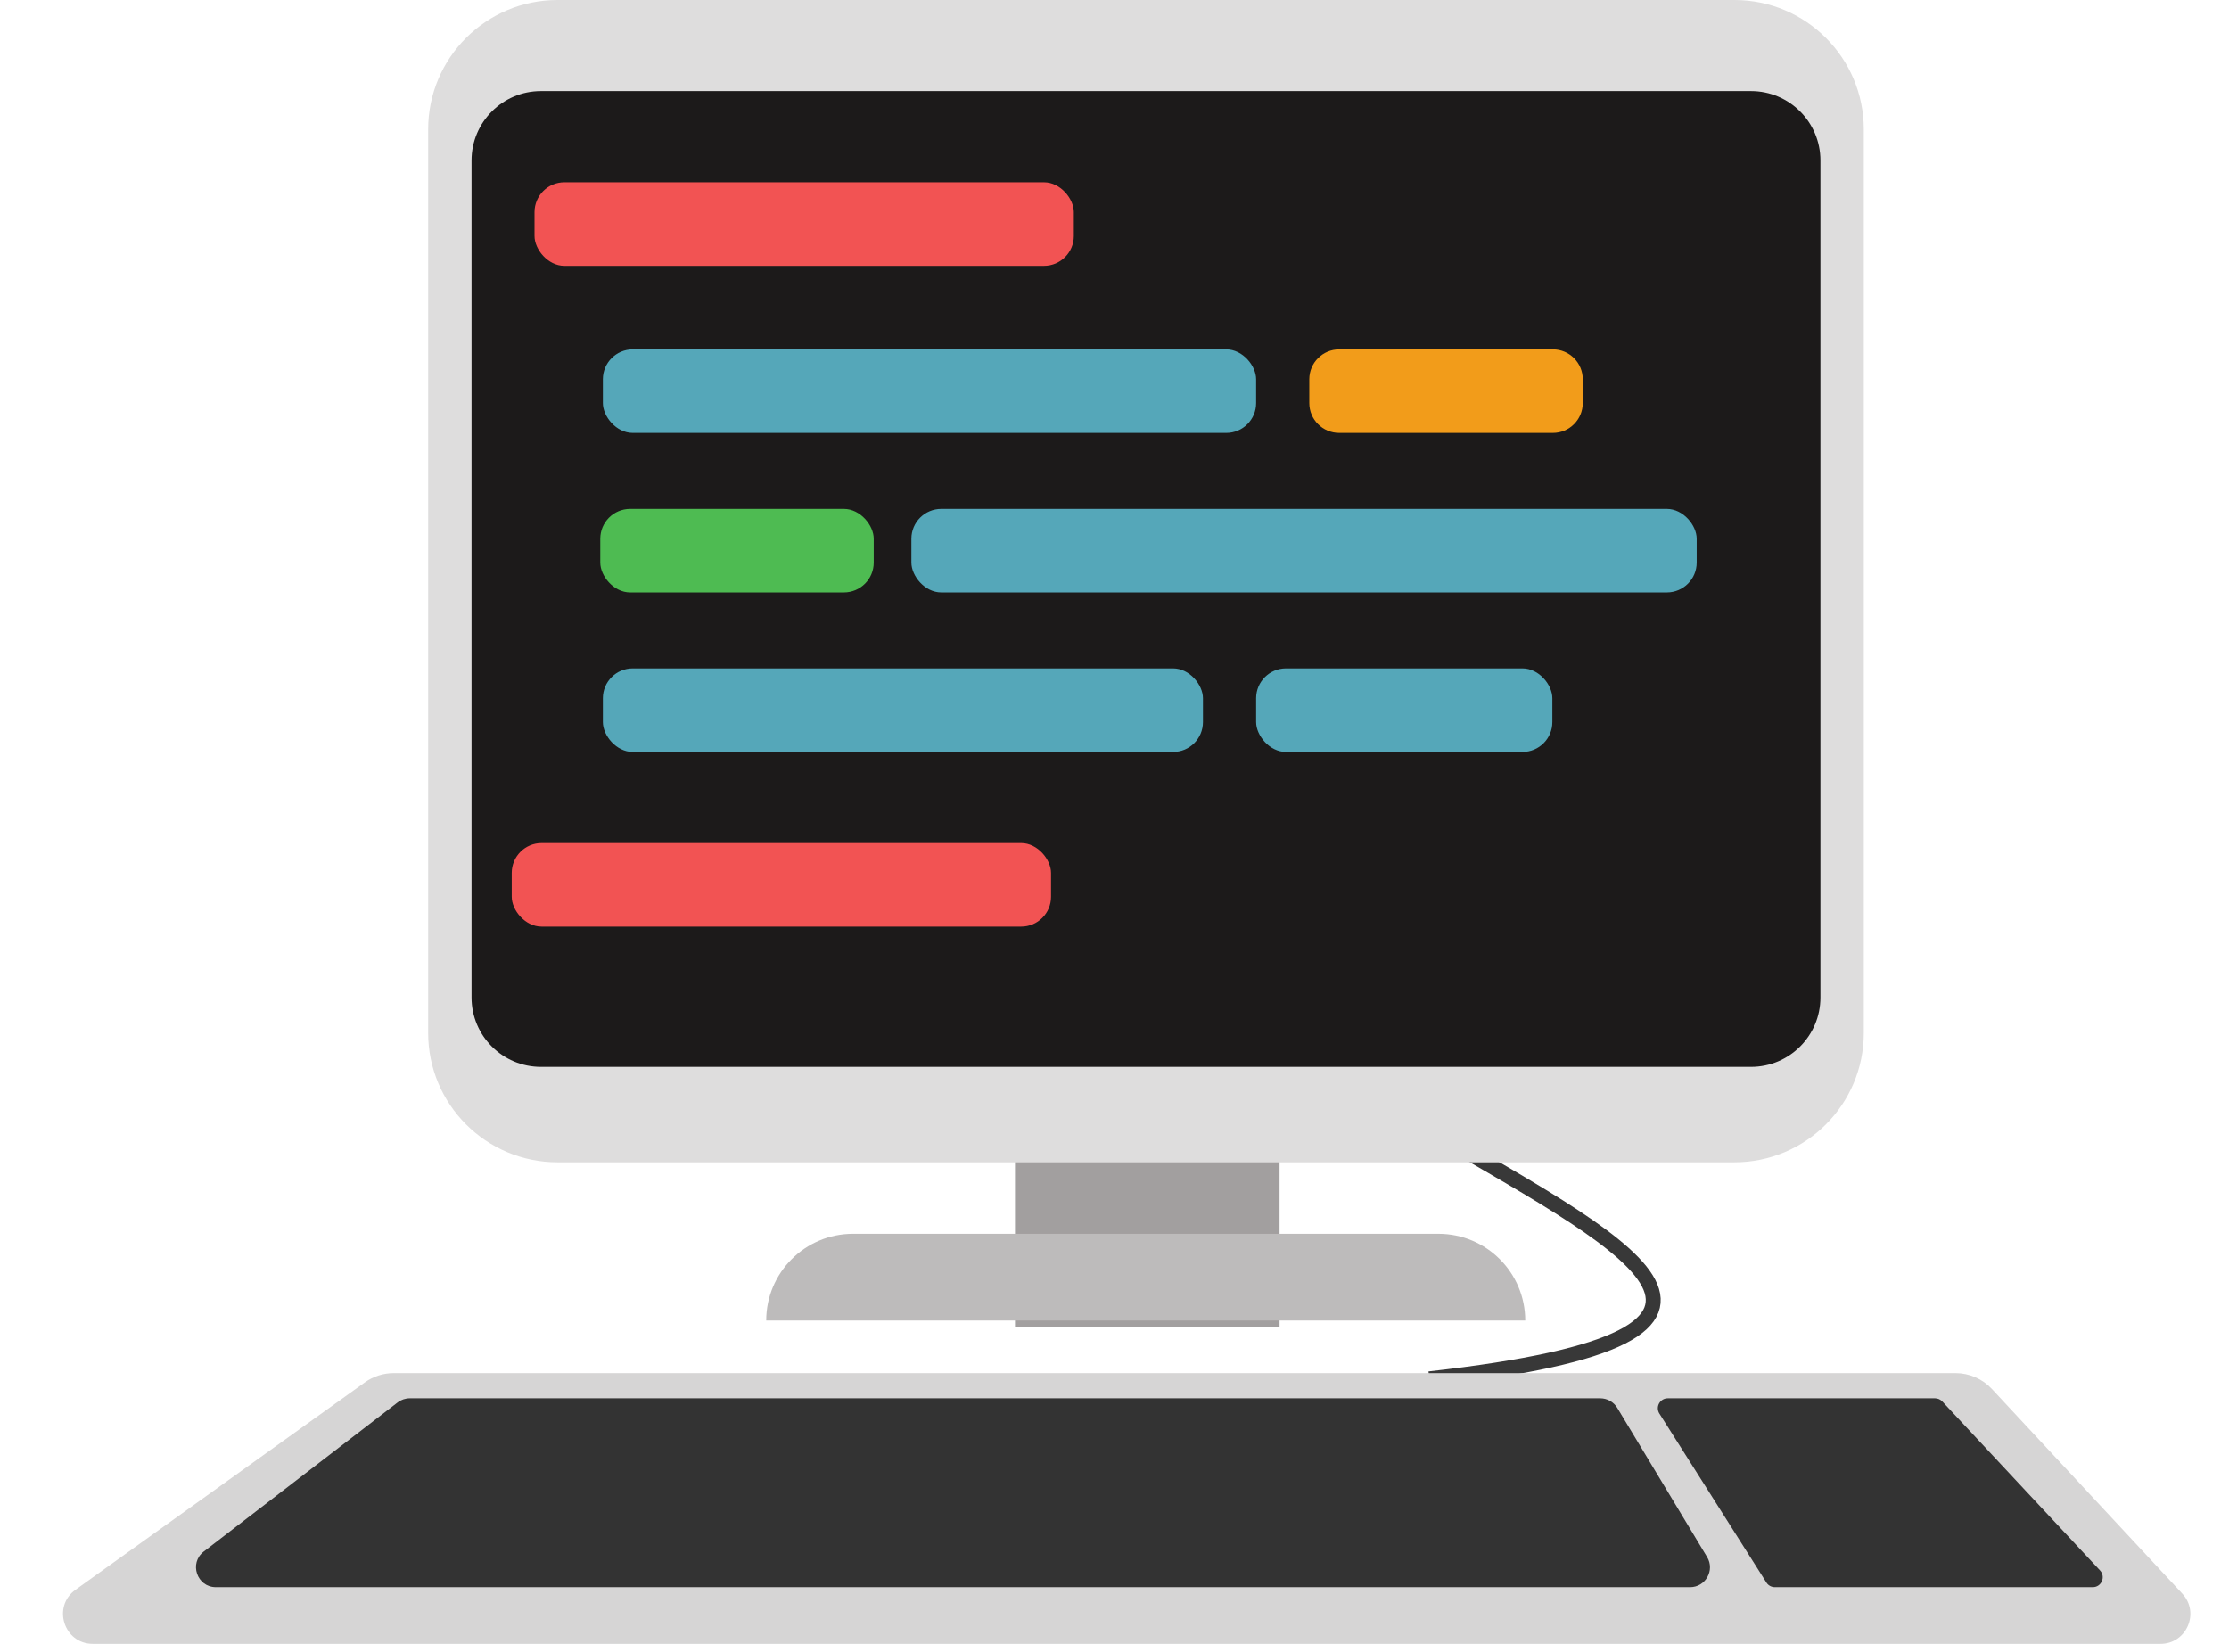 <svg width="224" height="166" viewBox="0 0 224 166" fill="none" xmlns="http://www.w3.org/2000/svg">
<rect x="102" y="109" width="26.588" height="24.408" fill="#A29F9F"/>
<path d="M143.638 71.503C61.378 101.243 222.734 129.718 143.638 138.576" stroke="#383838" stroke-width="1.5"/>
<path d="M36.66 138.936C37.509 138.327 38.528 138 39.573 138H196.512C197.9 138 199.227 138.578 200.172 139.594L219.309 160.166C221.094 162.085 219.733 165.209 217.112 165.209H9.336C6.42 165.209 5.218 161.469 7.589 159.771L36.66 138.936Z" fill="#D6D5D5"/>
<path d="M166.758 142.066C166.336 141.4 166.814 140.531 167.602 140.531H194.458C194.735 140.531 195 140.646 195.189 140.849L211.04 157.832C211.637 158.471 211.183 159.514 210.309 159.514H178.358C178.016 159.514 177.697 159.339 177.513 159.049L166.758 142.066Z" fill="#333333"/>
<path d="M39.958 140.946C40.308 140.677 40.736 140.531 41.177 140.531H160.815C161.516 140.531 162.166 140.898 162.528 141.499L171.552 156.482C172.355 157.815 171.395 159.514 169.839 159.514H21.7C19.79 159.514 18.966 157.093 20.48 155.929L39.958 140.946Z" fill="#333333"/>
<path d="M43.028 13C43.028 5.82 48.849 0 56.028 0H174.299C181.479 0 187.299 5.82 187.299 13V103.812C187.299 110.991 181.479 116.812 174.299 116.812H56.028C48.849 116.812 43.028 110.991 43.028 103.812V13Z" fill="#DEDDDD"/>
<mask id="mask0" mask-type="alpha" maskUnits="userSpaceOnUse" x="43" y="0" width="145" height="117">
<path d="M43.028 6.974C43.028 3.122 46.151 0 50.002 0H180.326C184.177 0 187.299 3.122 187.299 6.974V109.838C187.299 113.689 184.177 116.812 180.326 116.812H50.002C46.151 116.812 43.028 113.689 43.028 109.838V6.974Z" fill="white"/>
</mask>
<g mask="url(#mask0)">
<path d="M47.387 16.127C47.387 12.275 50.509 9.153 54.361 9.153H175.967C179.818 9.153 182.941 12.275 182.941 16.127V100.249C182.941 104.1 179.818 107.223 175.967 107.223H54.361C50.509 107.223 47.387 104.1 47.387 100.249V16.127Z" fill="#1C1A1A"/>
<rect x="53.715" y="18.32" width="54.197" height="8.397" rx="3" fill="#F25353"/>
<rect x="126.232" y="67.174" width="29.77" height="8.397" rx="3" fill="#55A7B9"/>
<rect x="60.585" y="67.174" width="60.304" height="8.397" rx="3" fill="#55A7B9"/>
<rect x="87.804" y="59.541" width="27.48" height="8.397" rx="3" transform="rotate(-180 87.804 59.541)" fill="#4EBB52"/>
<rect x="170.506" y="59.541" width="78.918" height="8.397" rx="3" transform="rotate(-180 170.506 59.541)" fill="#55A7B9"/>
<rect x="51.425" y="84.731" width="54.197" height="8.397" rx="3" fill="#F25353"/>
<rect x="60.585" y="35.114" width="65.647" height="8.397" rx="3" fill="#55A7B9"/>
<path d="M131.576 38.114C131.576 36.457 132.919 35.114 134.576 35.114H156.056C157.713 35.114 159.056 36.457 159.056 38.114V40.51C159.056 42.167 157.713 43.51 156.056 43.51H134.576C132.919 43.51 131.576 42.167 131.576 40.51V38.114Z" fill="#F29C1A"/>
</g>
<path d="M77 132.717H153.276C153.276 127.903 149.373 124 144.559 124H115.138H85.717C80.903 124 77 127.903 77 132.717Z" fill="#BDBBBB"/>
</svg>

